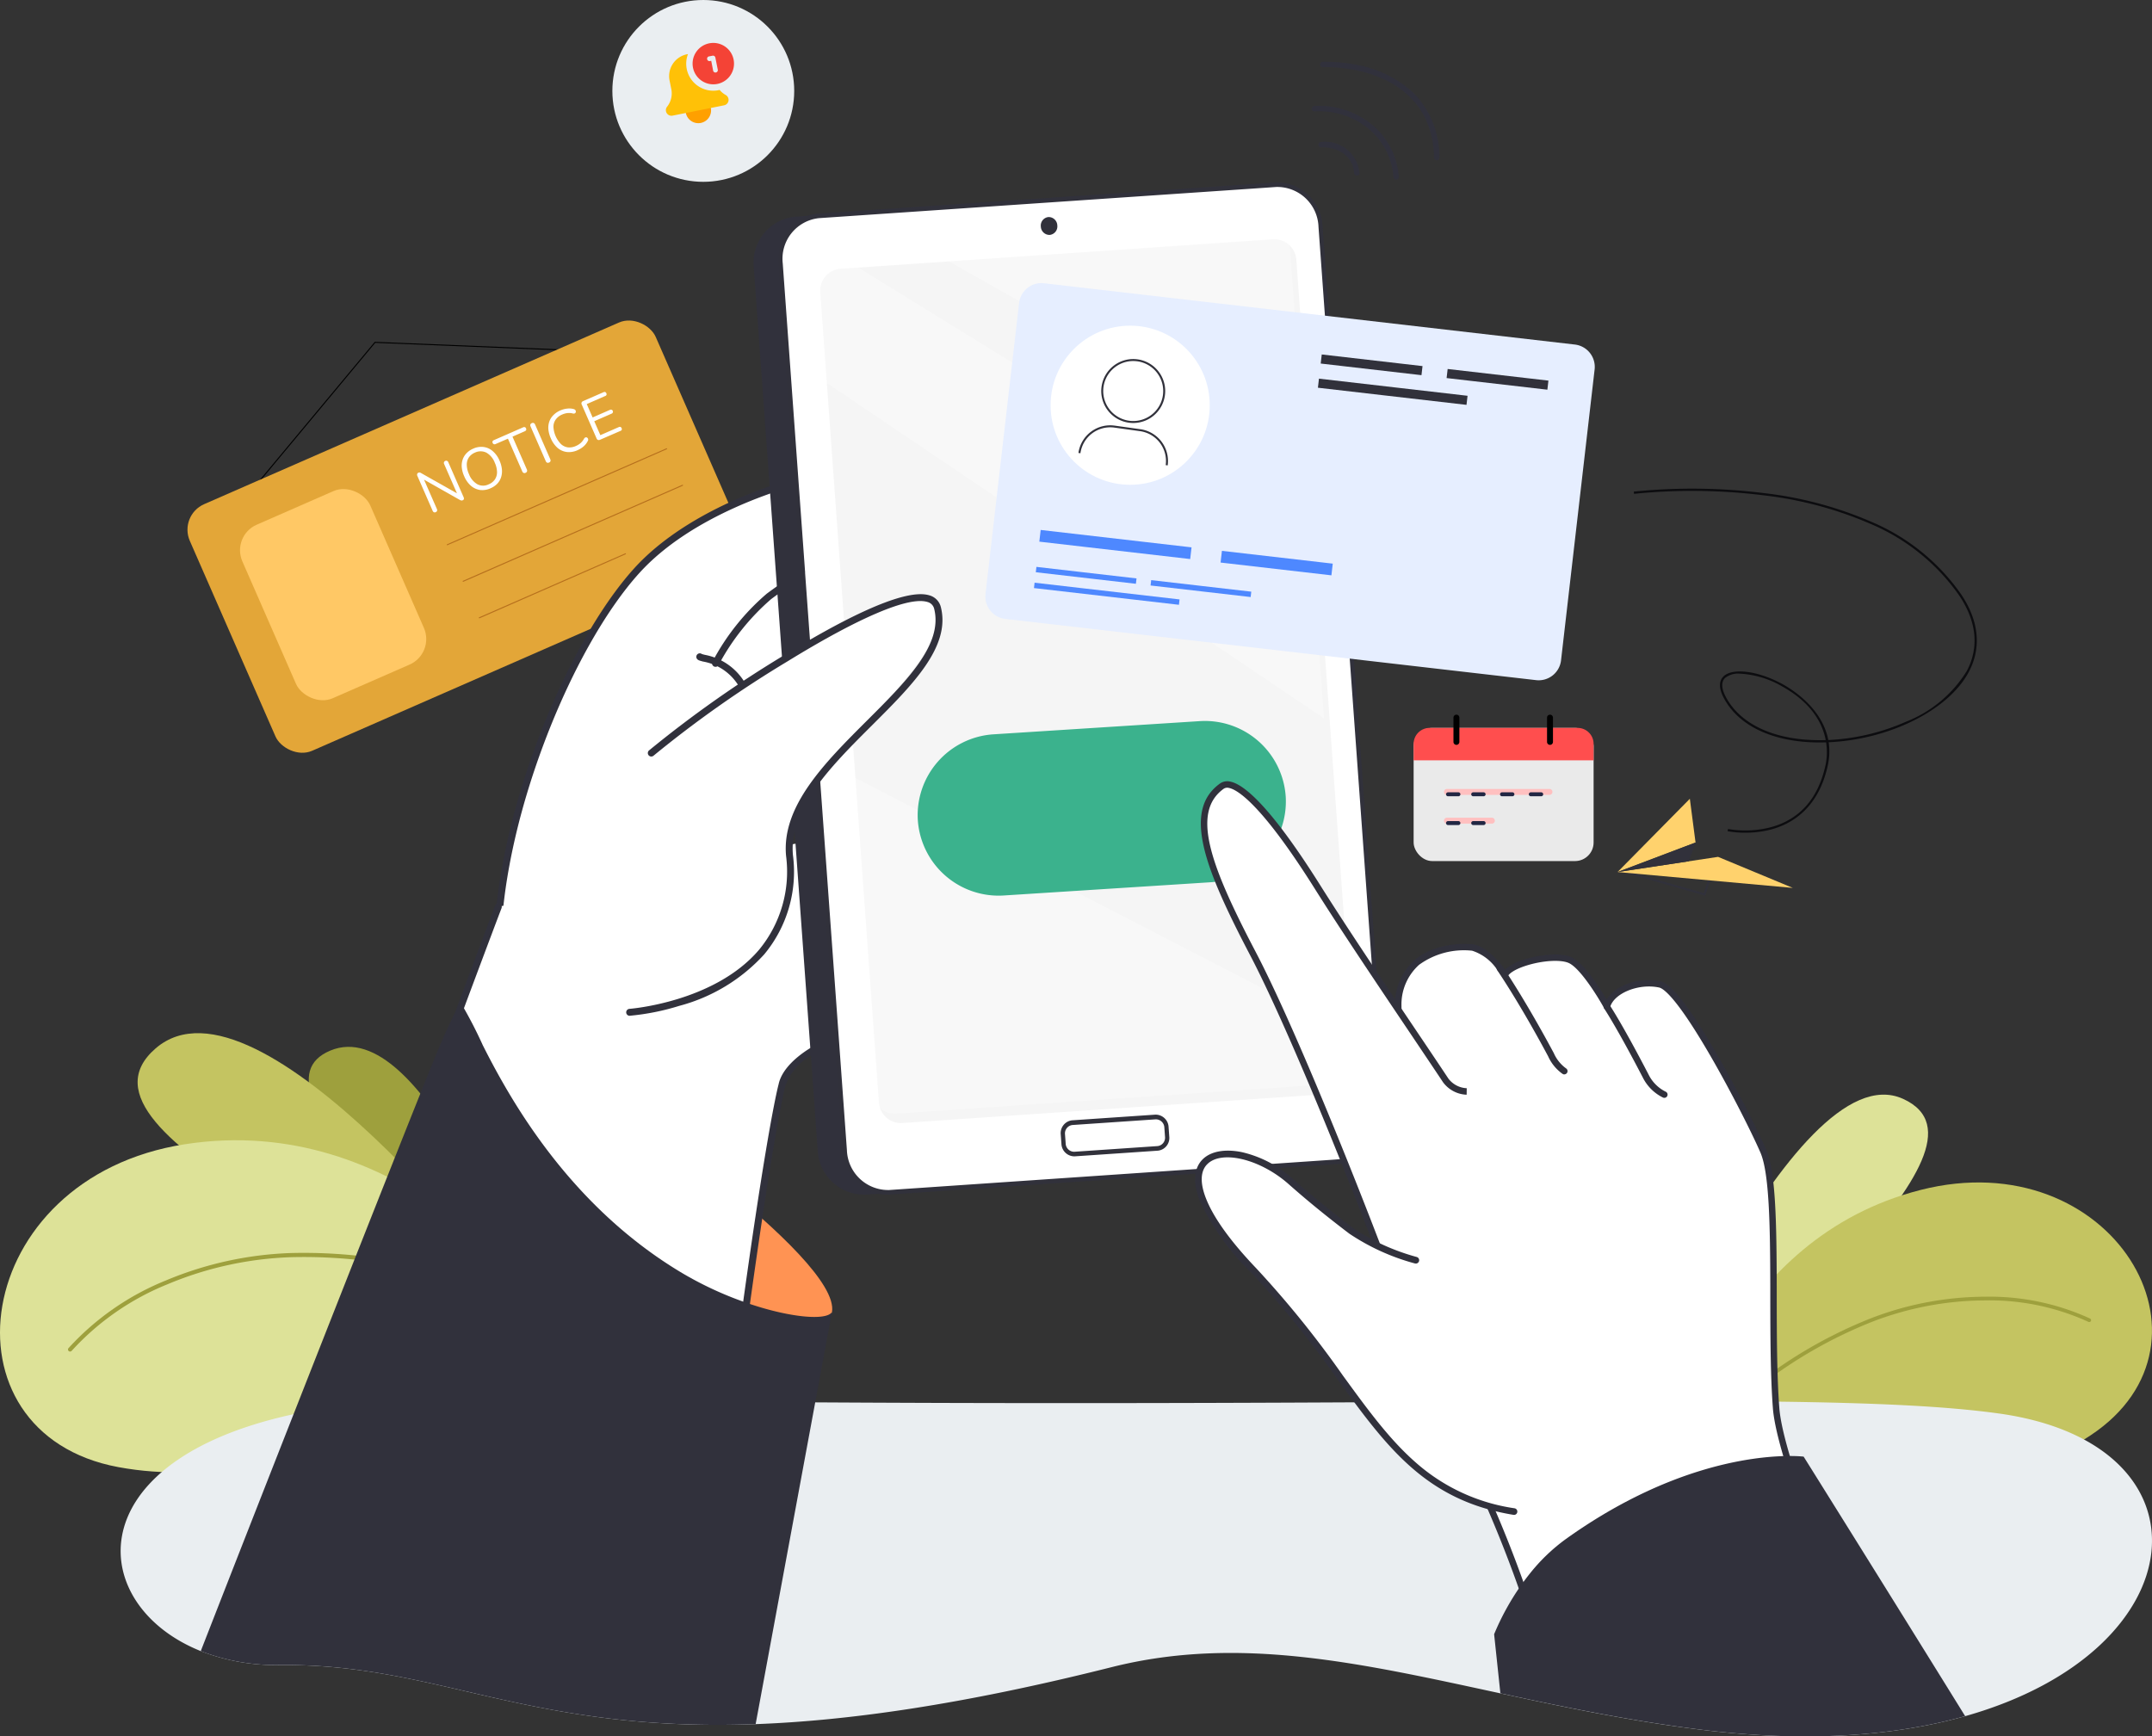 <svg xmlns="http://www.w3.org/2000/svg" width="231.727" height="187.003" viewBox="0 0 231.727 187.003">
  <rect x="0" y="0" width="231.727" height="187.003" fill="#333333" stroke="none"/>
  <g id="login-02" transform="translate(-249.29 -67.714)">
    <path id="Path_3007" data-name="Path 3007" d="M490.856,374.335a.054.054,0,0,1-.041-.088l14.6-17.528a.057.057,0,0,1,.044-.019l23.273.947a.053.053,0,0,1,.051.055.055.055,0,0,1-.055.051l-23.248-.946L490.9,374.316A.056.056,0,0,1,490.856,374.335Z" transform="translate(-215.785 -252.171)"/>
    <rect id="Rectangle_1874" data-name="Rectangle 1874" width="54.765" height="28.993" rx="3" transform="translate(268.526 123.213) rotate(-23.65)" fill="#e3a638"/>
    <path id="Path_3008" data-name="Path 3008" d="M672.913,420.313a.254.254,0,0,1-.2.015.285.285,0,0,1-.14-.157l-1.643-3.754a.284.284,0,0,1-.021-.213.213.213,0,0,1,.125-.132.231.231,0,0,1,.151-.023.443.443,0,0,1,.156.066l4.075,2.3-.142.062-1.463-3.341a.252.252,0,0,1-.016-.2.243.243,0,0,1,.143-.14.213.213,0,0,1,.188,0,.251.251,0,0,1,.134.145l1.651,3.771a.3.3,0,0,1,.024.2.186.186,0,0,1-.116.121.28.28,0,0,1-.157.027A.587.587,0,0,1,675.5,419l-4.069-2.305.135-.06,1.461,3.334a.288.288,0,0,1,.021.213A.251.251,0,0,1,672.913,420.313Zm5.891-2.565a2.105,2.105,0,0,1-1.124.182,1.954,1.954,0,0,1-.987-.455,2.818,2.818,0,0,1-.725-1.032,3.031,3.031,0,0,1-.258-.942,2.036,2.036,0,0,1,.092-.835,1.805,1.805,0,0,1,.41-.686,2.15,2.15,0,0,1,.723-.5,2.08,2.08,0,0,1,1.128-.18,1.851,1.851,0,0,1,.984.448,2.712,2.712,0,0,1,.73,1.024,2.965,2.965,0,0,1,.255.95,2.131,2.131,0,0,1-.09.841,1.85,1.85,0,0,1-.413.695A2.193,2.193,0,0,1,678.8,417.747Zm-.19-.431a1.473,1.473,0,0,0,.668-.533,1.385,1.385,0,0,0,.223-.794,2.526,2.526,0,0,0-.239-.993,2.081,2.081,0,0,0-.913-1.091,1.407,1.407,0,0,0-1.229,0,1.482,1.482,0,0,0-.662.533,1.4,1.4,0,0,0-.213.792,2.469,2.469,0,0,0,.235.986,2.119,2.119,0,0,0,.916,1.1A1.333,1.333,0,0,0,678.615,417.316Zm3.965-1.236a.263.263,0,0,1-.206.012.287.287,0,0,1-.147-.16l-1.546-3.529-1.328.577a.242.242,0,0,1-.191.013.228.228,0,0,1-.126-.128.213.213,0,0,1-.009-.179.261.261,0,0,1,.142-.126l3.146-1.378a.262.262,0,0,1,.189-.019.213.213,0,0,1,.127.128.242.242,0,0,1,.011.185.264.264,0,0,1-.143.126l-1.327.582,1.545,3.529a.291.291,0,0,1,.018.213A.258.258,0,0,1,682.58,416.08Zm2.529-1.108a.269.269,0,0,1-.213.015.31.31,0,0,1-.142-.163l-1.634-3.736a.3.3,0,0,1-.023-.213.266.266,0,0,1,.154-.145.244.244,0,0,1,.206-.013.278.278,0,0,1,.148.161l1.635,3.735a.306.306,0,0,1,.023.213A.255.255,0,0,1,685.109,414.972Zm3.08-1.334a2.206,2.206,0,0,1-1.164.2,1.887,1.887,0,0,1-1-.443,2.838,2.838,0,0,1-.729-1.039,3.03,3.03,0,0,1-.258-.942,2.037,2.037,0,0,1,.092-.835,1.82,1.82,0,0,1,.434-.7,2.3,2.3,0,0,1,.753-.514,2.47,2.47,0,0,1,.746-.2,1.772,1.772,0,0,1,.7.05.3.3,0,0,1,.16.092.213.213,0,0,1,.068.139.25.25,0,0,1-.021.143.187.187,0,0,1-.1.093.32.32,0,0,1-.185.012,1.584,1.584,0,0,0-.577-.05,1.931,1.931,0,0,0-.585.158,1.615,1.615,0,0,0-.7.547,1.322,1.322,0,0,0-.24.787,2.868,2.868,0,0,0,.8,1.838,1.364,1.364,0,0,0,.746.364,1.649,1.649,0,0,0,.877-.152,1.953,1.953,0,0,0,.512-.32,1.762,1.762,0,0,0,.364-.469.275.275,0,0,1,.136-.123.185.185,0,0,1,.136-.011.229.229,0,0,1,.107.078.22.22,0,0,1,.06.135.243.243,0,0,1-.034.163,1.879,1.879,0,0,1-.442.581A2.539,2.539,0,0,1,688.189,413.638Zm2.413-1.12a.32.32,0,0,1-.229.022.306.306,0,0,1-.152-.173l-1.59-3.63a.285.285,0,0,1-.02-.223.294.294,0,0,1,.169-.159l2.2-.959a.232.232,0,0,1,.177-.014.218.218,0,0,1,.117.125.2.2,0,0,1-.116.3l-1.989.87.631,1.44,1.865-.817a.232.232,0,0,1,.177-.014.224.224,0,0,1,0,.422l-1.864.816.656,1.5,1.989-.87a.223.223,0,0,1,.177-.014.213.213,0,0,1,.117.124.2.2,0,0,1-.116.3Z" transform="translate(-376.696 -297.447)" fill="#fff"/>
    <rect id="Rectangle_1875" data-name="Rectangle 1875" width="15.034" height="20.403" rx="3" transform="translate(274.184 125.425) rotate(-23.65)" fill="#ffc865"/>
    <path id="Path_3009" data-name="Path 3009" d="M700.96,474.706a.052.052,0,0,1-.049-.032.053.053,0,0,1,.027-.07l23.609-10.334a.053.053,0,1,1,.043.1L700.981,474.7a.054.054,0,0,1-.021.005Z" transform="translate(-403.504 -348.275)" fill="#b66f1c"/>
    <path id="Path_3010" data-name="Path 3010" d="M717.035,511.623a.054.054,0,0,1-.021-.107l23.608-10.334a.053.053,0,1,1,.043.1l-23.608,10.334a.054.054,0,0,1-.021.009Z" transform="translate(-417.857 -381.257)" fill="#b66f1c"/>
    <path id="Path_3011" data-name="Path 3011" d="M733.3,577.472a.052.052,0,0,1-.049-.032.053.053,0,0,1,.028-.07l15.738-6.891a.052.052,0,0,1,.07.028.053.053,0,0,1,0,.041.052.052,0,0,1-.028.029l-15.733,6.892a.054.054,0,0,1-.027,0Z" transform="translate(-432.401 -443.172)" fill="#b66f1c"/>
    <path id="Path_3012" data-name="Path 3012" d="M584.143,1094.738s-10.627-29.093-20.5-24.952,14.779,22.683,18.478,33.558Z" transform="translate(-278.789 -888.929)" fill="#9ea03d"/>
    <path id="Path_3013" data-name="Path 3013" d="M428.908,1083.506s-27.449-35.947-38.579-26.3,29.051,23.3,38.552,35.928Z" transform="translate(-124.288 -876.581)" fill="#c4c461"/>
    <path id="Path_3014" data-name="Path 3014" d="M306.928,1180.8s-14.515-20.2-37.719-16.607-26.847,31.131-7.166,34.775,37.637-11.807,44.815-6.98S306.928,1180.8,306.928,1180.8Z" transform="translate(0 -973.253)" fill="#dde298"/>
    <path id="Path_3015" data-name="Path 3015" d="M318.224,1288.129a.213.213,0,0,1-.107-.046.221.221,0,0,1-.035-.311,28.723,28.723,0,0,1,10.483-7.294A38.065,38.065,0,0,1,342,1277.523a54.739,54.739,0,0,1,19.2,2.948.224.224,0,0,1-.137.426,54.206,54.206,0,0,0-19.023-2.927,37.564,37.564,0,0,0-13.274,2.908,28.271,28.271,0,0,0-10.334,7.173A.222.222,0,0,1,318.224,1288.129Z" transform="translate(-61.421 -1074.863)" fill="#9ea03d"/>
    <path id="Path_3016" data-name="Path 3016" d="M1892.32,1157.077s18.042-44.272,29.871-38.925-18.663,26.988-23.505,40.042Z" transform="translate(-1467.993 -932.103)" fill="#dde298"/>
    <path id="Path_3017" data-name="Path 3017" d="M1950.979,1234.49s4.922-21.98,25.526-27.22,33.414,16.406,18.31,26.42-35.543,3.523-39.809,10.092S1950.979,1234.49,1950.979,1234.49Z" transform="translate(-1520.401 -1011.407)" fill="#c4c461"/>
    <path id="Path_3018" data-name="Path 3018" d="M2038.459,1324.633a.2.2,0,0,1-.2.006,25.619,25.619,0,0,0-11.155-2.307,34.147,34.147,0,0,0-12.091,2.288,49.135,49.135,0,0,0-14.808,9.19.2.2,0,0,1-.264-.3,49.4,49.4,0,0,1,14.946-9.268,34.444,34.444,0,0,1,12.24-2.309,26.015,26.015,0,0,1,11.322,2.355.2.2,0,0,1,.081.273A.2.2,0,0,1,2038.459,1324.633Z" transform="translate(-1564.096 -1114.572)" fill="#9ea03d"/>
    <path id="Path_3019" data-name="Path 3019" d="M569.856,1461.082c-7.484,2.111-17.024,2.889-28.569,1.443-7.681-.959-14.766-2.45-21.477-3.9-15-3.237-28.135-6.277-41.868-2.82-16.158,4.068-28.444,5.771-38.319,6.135-24.645.909-34.208-6.531-51.22-6.364a22.344,22.344,0,0,1-8.53-1.5c-12.038-4.814-13.493-19.849,8.7-25.219.426-.107.852-.2,1.289-.291,8.136-1.7,18.776-1.533,47.341-1.335q4.155.029,8.833.057c7.289.042,15.575.076,25.035.08,12.4.006,23.509-.036,33.457-.086l6.974-.037,5.16-.028c13.154-.071,23.941-.118,32.782-.01,10.547.13,18.324.482,24.038,1.279C596.943,1431.752,595.057,1453.97,569.856,1461.082Z" transform="translate(-108.959 -1208.547)" fill="#eaeef1"/>
    <path id="Path_3020" data-name="Path 3020" d="M1886.42,884.2l7.373-.922,2.383,1.85-.541,1.7Zm7.306-.681-6.157.769,7.916,2.262.426-1.337Z" transform="translate(-1462.722 -722.653)" fill="#31313b"/>
    <path id="Path_3021" data-name="Path 3021" d="M1884.29,878.963l10.82-1.633,8.05,3.344Z" transform="translate(-1460.819 -717.337)" fill="#ffd26d"/>
    <path id="Path_3022" data-name="Path 3022" d="M1892.685,823.32l-8.395,3.179,7.781-7.889Z" transform="translate(-1460.819 -664.873)" fill="#ffd26d"/>
    <path id="Path_3023" data-name="Path 3023" d="M1892.685,862.82l-.728,2.022L1884.29,866Z" transform="translate(-1460.819 -704.373)" fill="#31313b"/>
    <path id="Path_3024" data-name="Path 3024" d="M1912.669,542.176a10.267,10.267,0,0,1-1.918-.163l.05-.234a10.994,10.994,0,0,0,4.56-.179c3.163-.843,5.163-3.108,5.944-6.732a6.745,6.745,0,0,0,.053-2.423c-.262.009-.523.012-.786.012-4.907-.017-8.638-1.768-10.233-4.8-.671-1.278-.386-1.961-.029-2.312.978-.959,3.773-.592,6.363.835,1.137.626,4.286,2.644,4.92,6.018a23.4,23.4,0,0,0,8.416-1.992,13.45,13.45,0,0,0,6.491-5.426c1.354-2.533,1.079-5.347-.8-8.138a22.159,22.159,0,0,0-9.481-7.692,40.554,40.554,0,0,0-11.592-3.108,62.041,62.041,0,0,0-13.948-.159l-.03-.238a62.266,62.266,0,0,1,14,.158,40.768,40.768,0,0,1,11.664,3.126,22.439,22.439,0,0,1,9.588,7.777c1.929,2.869,2.209,5.769.81,8.385-2.2,4.114-8.554,7.253-15.073,7.545a6.863,6.863,0,0,1-.094,2.483c-1,4.637-3.882,6.321-6.125,6.916A10.791,10.791,0,0,1,1912.669,542.176Zm-.608-17.128a2.259,2.259,0,0,0-1.582.466c-.426.426-.4,1.122.072,2.024,1.554,2.954,5.207,4.658,10.023,4.675.246,0,.494,0,.746-.011-.342-1.775-1.491-4.02-4.76-5.819A10.09,10.09,0,0,0,1912.061,525.048Z" transform="translate(-1475.436 -384.786)" fill="#0c0c0f"/>
    <path id="Path_3025" data-name="Path 3025" d="M771.813,525.348c5.079-6.94,8.949-12.842,8.949-12.842l2.606-27.767s-13.94,4.059-20.218,11.046c-1.271,1.415-19.307,25.842-14.672,51.533Z" transform="translate(-445.329 -366.571)" fill="#fff"/>
    <path id="Path_3026" data-name="Path 3026" d="M748.882,542.754h0a.374.374,0,0,1-.372-.376c.038-6.579,1.731-14.617,4.767-22.634,2.869-7.573,6.624-14.257,10.3-18.339,3.456-3.835,8.355-6.373,11.857-7.827a46.375,46.375,0,0,1,6.835-2.261.375.375,0,0,1,.455.377l-.884,26.693a.375.375,0,0,1-.061.193c-.038.06-3.933,5.989-8.96,12.857a.374.374,0,0,1-.6-.441c4.687-6.4,8.38-11.98,8.881-12.739l.864-26.094c-2.263.583-12.122,3.409-17.828,9.742-3.622,4.015-7.322,10.613-10.159,18.1-3.006,7.936-4.687,15.882-4.719,22.372a.374.374,0,0,1-.376.374Z" transform="translate(-446.037 -372.44)" fill="#31313c"/>
    <path id="Path_3027" data-name="Path 3027" d="M850.72,1113.18s26.5,17.951,25.517,23.9c-.281,1.693-9.055.065-9.055.065Z" transform="translate(-537.358 -928.061)" fill="#ff9353"/>
    <path id="Path_3028" data-name="Path 3028" d="M969.377,578a.374.374,0,0,1-.332-.542,24.933,24.933,0,0,1,5.847-7.332,47.647,47.647,0,0,1,8.148-4.876.373.373,0,0,1,.313.678,46.792,46.792,0,0,0-7.99,4.783,24.741,24.741,0,0,0-5.646,7.083A.376.376,0,0,1,969.377,578Z" transform="translate(-643.041 -438.473)" fill="#31313c"/>
    <path id="Path_3029" data-name="Path 3029" d="M674.9,823.19s.252,20.313-16.03,25.438c-2.167.682-5.433,2.693-5.873,4.922,0,0-1.334-.67-7.055,47.262H610.231c1.778-5.5-4.83-20.068-3.02-25.355,9.325-27.207,15.244-41.122,15.244-41.122Z" transform="translate(-319.507 -668.965)" fill="#fff"/>
    <path id="Path_3030" data-name="Path 3030" d="M970.718,898.937a.337.337,0,0,1-.046,0,.374.374,0,0,1-.326-.417c1.113-9.08,2.131-16.914,3.1-23.953l.045-.32c.018-.128.036-.256.053-.381.468-3.371.922-6.52,1.351-9.361V864.5c1.659-10.98,2.4-13.859,2.467-14.1.354-1.752,2.183-3.145,3.244-3.819a13.088,13.088,0,0,1,1.312-.736c.122-.061.252-.122.408-.192l.245-.107.03-.012c.232-.1.461-.185.682-.259.054-.02.115-.039.175-.058h.007l.031-.01.02-.007c.064-.019.128-.041.191-.061l.027-.011a20.681,20.681,0,0,0,3.078-1.285c.479-.248.959-.521,1.417-.812a19.386,19.386,0,0,0,3.153-2.466l.025-.026a24.867,24.867,0,0,0,6.371-11.013l.005-.018a36.116,36.116,0,0,0,1.124-5.114,30.845,30.845,0,0,0,.351-4.261.374.374,0,0,1,.369-.378h0a.373.373,0,0,1,.373.37,30.935,30.935,0,0,1-.358,4.374,36.923,36.923,0,0,1-1.152,5.241.132.132,0,0,1,0,.017,25.6,25.6,0,0,1-6.54,11.3.258.258,0,0,1-.023.026,20.093,20.093,0,0,1-3.3,2.585c-.478.3-.973.585-1.47.843a21.6,21.6,0,0,1-3.162,1.323l-.027.01c-.072.025-.145.048-.219.07l-.02.007-.021.008-.024.007c-.05.016-.107.032-.155.051q-.32.106-.649.247l-.028.011-.222.095c-.143.065-.265.123-.381.18a12.511,12.511,0,0,0-1.238.695,6.037,6.037,0,0,0-2.916,3.347l-.006.028c-.007.027-.762,2.833-2.45,14.019v.011c-.426,2.84-.883,5.989-1.351,9.36-.017.127-.035.255-.053.385l-.045.32c-.972,7.031-1.986,14.867-3.1,23.943A.375.375,0,0,1,970.718,898.937Zm12.111-52.7h0ZM983.483,845.2Zm0,0Zm14.655-15.581Z" transform="translate(-644.238 -665.891)" fill="#31313c"/>
    <path id="Path_3031" data-name="Path 3031" d="M617.787,967.791a.38.38,0,0,1-.122-.02.374.374,0,0,1-.23-.476c2.045-5.9,3.442-10.859,4.675-15.234,1.2-4.255,2.329-8.273,3.835-12.358.578-1.571,1.123-3.045,1.628-4.405,1.3-3.5,2.557-6.851,3.729-9.957v-.008c.132-.352.2-.533.2-.533a.374.374,0,0,1,.7.266s-.068.178-.2.52l-.013.033c-1.172,3.1-2.426,6.445-3.729,9.94-.5,1.36-1.048,2.833-1.627,4.4-1.492,4.055-2.62,8.06-3.814,12.3-1.235,4.388-2.636,9.363-4.687,15.28A.374.374,0,0,1,617.787,967.791Z" transform="translate(-328.906 -759.55)" fill="#31313c"/>
    <path id="Path_3032" data-name="Path 3032" d="M510.98,1058.394h0c-.255-.089-.513-.181-.771-.279h0a37.774,37.774,0,0,1-6.353-3.042c-11.843-7.138-18.165-18.244-21.275-24.42a47.488,47.488,0,0,0-2.27-4.4c-.2-.236-1.031,1.385-2.333,4.4-1.2,2.77-8.508,21.247-15.775,39.737-3.589,9.132-7.168,18.267-9.993,25.51a22.358,22.358,0,0,0,8.53,1.5c17.012-.167,26.575,7.273,51.22,6.364l6.416-34.653,1.789-9.667h0l.006-.032v-.021C519.6,1060.319,515.693,1060.025,510.98,1058.394Z" transform="translate(-181.303 -850.372)" fill="#31313c"/>
    <path id="Path_3033" data-name="Path 3033" d="M957.948,675.262a.372.372,0,0,1-.33-.2,5.616,5.616,0,0,0-3.818-2.582c-.369-.1-.522-.137-.633-.272a.374.374,0,0,1,.509-.54c.057.021.193.058.32.089a6.38,6.38,0,0,1,4.287,2.953.373.373,0,0,1-.153.505A.363.363,0,0,1,957.948,675.262ZM953.742,671.733Z" transform="translate(-628.813 -533.522)" fill="#31313c"/>
    <path id="Path_3034" data-name="Path 3034" d="M1023.1,307.661l48.624-3.312a4.969,4.969,0,0,0,4.385-5.5l-6.872-94.959a5.025,5.025,0,0,0-5.135-4.854l-48.625,3.313a4.968,4.968,0,0,0-4.384,5.5l6.875,94.959A5.016,5.016,0,0,0,1023.1,307.661Z" transform="translate(-680.633 -111.292)" fill="#31313c"/>
    <path id="Path_3035" data-name="Path 3035" d="M1049.764,306.265l49.265-3.357a4.635,4.635,0,0,0,4.089-5.132l-6.916-95.491a4.686,4.686,0,0,0-4.794-4.527l-49.266,3.357a4.635,4.635,0,0,0-4.089,5.132l6.914,95.49A4.7,4.7,0,0,0,1049.764,306.265Z" transform="translate(-704.722 -110.154)" fill="#fff"/>
    <path id="Path_3036" data-name="Path 3036" d="M1039.347,243.533l-.129,1.358v.138l.015.206.045-.026h.007c.055-.034.107-.066.167-.1Zm62.208,52.15-.229-3.16h0l-.3-4.165-.05-.691-.286-3.928h0l-.959-13.183-.293-4.048-.846-11.687-3.956-54.625a4.928,4.928,0,0,0-5.035-4.76l-49.261,3.354a4.332,4.332,0,0,0-1.172.247h0a5.024,5.024,0,0,0-3.12,5.148l1.668,23.156h0l.027.375h0l.721,9.951.3,4.162v.014l.256,3.521h0l.066.91v.017l.618,8.523.373,5.156h0l2.017,27.83h0l.039.549.821,11.329a5.073,5.073,0,0,0,3.835,4.675h0a4.277,4.277,0,0,0,1.194.085l47.468-3.234,1.8-.121A4.876,4.876,0,0,0,1101.555,295.683Zm-5.873,5.007h0l-.863.059-46.861,3.2a4.445,4.445,0,0,1-4.543-4.293l-.817-11.292-.05-.7h0l-2.045-28.231h0l-.333-4.605-.7-9.708h0l-.12-1.585v-.016l-.437-6.017V237.4l-.712-9.816h0l-.029-.41h0l-1.667-23.021a4.4,4.4,0,0,1,3.88-4.867l47.727-3.252h0l1.542-.107a4.446,4.446,0,0,1,4.542,4.293l3.947,54.593.813,11.225h0l.3,4.174.947,13.067.263,3.643h0l.106,1.426.287,3.949.246,3.409a4.4,4.4,0,0,1-3.878,4.869Zm-56.335-57.157-.129,1.358v.138l.015.206.045-.026h.007c.055-.034.107-.066.167-.1Zm0,0-.129,1.358v.138l.015.206h0a.5.5,0,0,0,.045-.027h.007c.055-.034.107-.066.167-.1Z" transform="translate(-702.93 -108.077)" fill="#31313b"/>
    <path id="Path_3037" data-name="Path 3037" d="M1078.381,258.7l6.306,87.087a2.383,2.383,0,0,0,2.437,2.3l46.745-3.185a2.358,2.358,0,0,0,2.082-2.611l-6.306-87.085a2.383,2.383,0,0,0-2.436-2.3l-46.742,3.185A2.359,2.359,0,0,0,1078.381,258.7Z" transform="translate(-740.759 -159.425)" fill="#f5f5f5"/>
    <path id="Path_3038" data-name="Path 3038" d="M1303.1,231.416a.934.934,0,0,0-.959-.9.921.921,0,0,0-.815,1.024.933.933,0,0,0,.959.9A.922.922,0,0,0,1303.1,231.416Z" transform="translate(-939.959 -139.427)" fill="#31313b"/>
    <path id="Path_3039" data-name="Path 3039" d="M1324.856,1144.322l8.96-.611a1.149,1.149,0,0,0,1.011-1.268l-.072-1a1.16,1.16,0,0,0-1.184-1.119l-8.959.61a1.148,1.148,0,0,0-1.01,1.268l.071,1A1.161,1.161,0,0,0,1324.856,1144.322Z" transform="translate(-959.859 -952.316)" fill="#fff"/>
    <path id="Path_3040" data-name="Path 3040" d="M1333.119,1140.286l-.072-1a1.4,1.4,0,0,0-1.43-1.352l-8.961.61a1.388,1.388,0,0,0-1.221,1.534l.072.994a1.4,1.4,0,0,0,1.43,1.352l8.959-.61A1.379,1.379,0,0,0,1333.119,1140.286Zm-11.154.758-.072-.994a.908.908,0,0,1,.8-1l8.961-.61a.918.918,0,0,1,.936.886l.072.994a.907.907,0,0,1-.8,1l-8.96.61a.912.912,0,0,1-.936-.882Z" transform="translate(-957.923 -950.179)" fill="#31313b"/>
    <g id="Group_1481" data-name="Group 1481" transform="translate(349.799 92.466)" opacity="0.3">
      <path id="Path_3041" data-name="Path 3041" d="M1192.75,245.935l40.067,22.631-1.649-22.782a2.383,2.383,0,0,0-2.436-2.3Z" transform="translate(-1192.75 -243.475)" fill="#fff"/>
    </g>
    <g id="Group_1482" data-name="Group 1482" transform="translate(340.786 151.175)" opacity="0.3">
      <path id="Path_3042" data-name="Path 3042" d="M1108.14,794.56l2.475,34.181a2.383,2.383,0,0,0,2.437,2.3l46.744-3.185a2.36,2.36,0,0,0,2.082-2.611l-.219-3.032Z" transform="translate(-1108.14 -794.56)" fill="#fff"/>
    </g>
    <g id="Group_1483" data-name="Group 1483" transform="translate(336.948 95.582)" opacity="0.3">
      <path id="Path_3043" data-name="Path 3043" d="M1072.121,275.413l.746,10.263,54.16,36.541-1.339-18.423L1075.34,272.72l-1.142.078A2.359,2.359,0,0,0,1072.121,275.413Z" transform="translate(-1072.114 -272.72)" fill="#fff"/>
    </g>
    <path id="Path_3044" data-name="Path 3044" d="M788.939,660.014s-10.44,6.506-11.158,2.15c-2.45-14.958,7.734-24.389,14.037-30.628,4.083-4.046,28.322-20.608,30.291-15.038,1.194,3.382-5.312,9.674-10.322,15.4-3.244,3.707-5.567,7.438-5.753,9.113-.4,3.487.241,7.377-1.059,9.72C800.056,659.592,788.939,660.014,788.939,660.014Z" transform="translate(-471.856 -483.279)" fill="#fff"/>
    <path id="Path_3045" data-name="Path 3045" d="M882.607,657.22a.374.374,0,0,1-.026-.746c.091-.006,9.162-.711,13.968-6.363a13.21,13.21,0,0,0,2.908-10.133c-.485-5.369,4.209-10.054,8.749-14.584,4.19-4.18,8.147-8.128,7.208-11.972a1,1,0,0,0-.746-.771c-2.012-.608-7.351,1.661-15.042,6.392A121.245,121.245,0,0,0,885.2,629.2a.374.374,0,0,1-.506-.551,123.534,123.534,0,0,1,14.53-10.246c5.57-3.425,12.806-7.326,15.651-6.467a1.746,1.746,0,0,1,1.26,1.309c1.039,4.252-3.063,8.345-7.405,12.677-4.418,4.408-8.986,8.967-8.532,13.988A13.916,13.916,0,0,1,897.11,650.6a18.89,18.89,0,0,1-9.152,5.55,25.752,25.752,0,0,1-5.327,1.065Z" transform="translate(-565.525 -480.111)" fill="#31313c"/>
    <path id="Path_3046" data-name="Path 3046" d="M1304.562,340.076l-57.157-6.594a2.424,2.424,0,0,1-2.131-2.686l3.615-31.331a2.424,2.424,0,0,1,2.686-2.131l57.157,6.6a2.423,2.423,0,0,1,2.131,2.685l-3.616,31.331A2.424,2.424,0,0,1,1304.562,340.076Z" transform="translate(-889.865 -199.115)" fill="#e6eeff"/>
    <rect id="Rectangle_1876" data-name="Rectangle 1876" width="10.923" height="0.984" transform="translate(391.616 105.888) rotate(6.58)" fill="#31313b"/>
    <rect id="Rectangle_1877" data-name="Rectangle 1877" width="16.106" height="0.984" transform="translate(391.316 108.492) rotate(6.58)" fill="#31313b"/>
    <rect id="Rectangle_1878" data-name="Rectangle 1878" width="10.923" height="0.984" transform="translate(405.173 107.452) rotate(6.58)" fill="#31313b"/>
    <rect id="Rectangle_1879" data-name="Rectangle 1879" width="10.85" height="0.582" transform="translate(360.891 128.763) rotate(6.58)" fill="#4e88ff"/>
    <rect id="Rectangle_1880" data-name="Rectangle 1880" width="15.714" height="0.582" transform="translate(360.694 130.468) rotate(6.58)" fill="#4e88ff"/>
    <rect id="Rectangle_1881" data-name="Rectangle 1881" width="10.85" height="0.582" transform="translate(373.249 130.19) rotate(6.58)" fill="#4e88ff"/>
    <rect id="Rectangle_1882" data-name="Rectangle 1882" width="16.353" height="1.268" transform="translate(361.35 124.787) rotate(6.58)" fill="#4e88ff"/>
    <rect id="Rectangle_1883" data-name="Rectangle 1883" width="12.013" height="1.268" transform="translate(380.867 127.038) rotate(6.58)" fill="#4e88ff"/>
    <path id="Path_3047" data-name="Path 3047" d="M1208.355,757.3l-22.258,1.424a8.722,8.722,0,0,1-9.235-8.122h0a8.723,8.723,0,0,1,8.123-9.234l22.258-1.424a8.722,8.722,0,0,1,9.234,8.123h0A8.723,8.723,0,0,1,1208.355,757.3Z" transform="translate(-828.741 -594.57)" fill="#3bb28d"/>
    <path id="Path_3048" data-name="Path 3048" d="M1678.007,1044.742a135.492,135.492,0,0,0-5.635-15.673c-.043-.092-.083-.182-.125-.272-3.622-7.851-6.433-8.378-7.964-13.21a31.88,31.88,0,0,1-.746-5.474c-.187-2.323-.346-5.153-.482-8.193-.088-1.984-.165-4.056-.233-6.133-.295-8.984-.417-18.063-.443-20.494-.006-.41-.009-.631-.009-.631.391-6.124,6.36-6.2,7.99-6.04,1.1.107,2.311,1.413,2.983,2.249a.046.046,0,0,1,.007.011c.32.4.515.688.515.688.639-1.317,5.487-2.4,7.113-1.545s3.872,4.962,3.872,4.962c.466-1.7,3.262-2.914,5.7-2.388s9.407,13.956,11.148,17.969c1.012,2.33,1.079,8.231,1.093,14.545.011,4.555-.008,9.325.283,13.125.179,2.366,1.426,6.485,3.172,11.281h0C1711.192,1043.112,1678.95,1047.849,1678.007,1044.742Z" transform="translate(-1262.541 -798.871)" fill="#fff"/>
    <path id="Path_3049" data-name="Path 3049" d="M1678.8,1043.112a12.174,12.174,0,0,1-2.45-.207c-.882-.189-1.379-.5-1.518-.959h0a133.607,133.607,0,0,0-5.619-15.632l-.124-.27a35.12,35.12,0,0,0-4.843-7.821,15.747,15.747,0,0,1-3.137-5.426,30.408,30.408,0,0,1-.757-5.55c-.172-2.131-.334-4.9-.482-8.2-.083-1.873-.162-3.942-.233-6.137-.309-9.393-.426-18.725-.444-20.5,0-.409-.009-.63-.009-.63v-.027a6.447,6.447,0,0,1,2.139-4.687c2.29-1.951,5.591-1.743,6.23-1.681,1.172.113,2.4,1.352,3.217,2.374a.3.3,0,0,1,.018.025c.093.115.174.22.244.313a5.433,5.433,0,0,1,1.977-1.039c1.751-.575,4.13-.839,5.288-.232,1.326.7,2.969,3.3,3.673,4.5.95-1.53,3.516-2.45,5.813-1.961,1.172.25,3.208,2.89,6.065,7.844,2.222,3.852,4.4,8.2,5.327,10.326,1.014,2.336,1.107,7.793,1.123,14.683v1.172c.007,4.163.014,8.468.279,11.932.161,2.115,1.22,5.874,3.148,11.176v.014a7.767,7.767,0,0,1-1.629,8.226c-3.373,3.875-9.774,5.995-13.29,6.914A42.63,42.63,0,0,1,1678.8,1043.112Zm-3.3-1.368c.014.048.13.3,1,.479,2.663.569,8.125-.2,12.145-1.249,3.439-.9,9.695-2.964,12.941-6.7a7.111,7.111,0,0,0,1.5-7.519v-.013c-1.952-5.368-3.027-9.195-3.2-11.373-.266-3.489-.274-7.808-.281-11.984v-1.172c-.015-6.574-.107-12.2-1.065-14.406-.93-2.142-3.164-6.565-5.294-10.256-3.747-6.5-5.17-7.417-5.608-7.51-2.2-.474-4.874.606-5.292,2.14a.348.348,0,0,1-.639.075c-.611-1.116-2.471-4.161-3.729-4.821-.843-.442-2.928-.32-4.746.277-1.186.39-1.755.83-1.891,1.111a.349.349,0,0,1-.6.042s-.19-.282-.493-.661h0l-.013-.017a5.139,5.139,0,0,0-2.737-2.113,8.225,8.225,0,0,0-5.71,1.518,5.744,5.744,0,0,0-1.9,4.185c0,.053,0,.265.009.616.02,1.775.134,11.1.443,20.487.072,2.2.15,4.261.233,6.129.147,3.3.309,6.053.48,8.181a31.02,31.02,0,0,0,.727,5.4,15.049,15.049,0,0,0,3.021,5.206,35.761,35.761,0,0,1,4.928,7.959l.124.271a134.111,134.111,0,0,1,5.653,15.719Zm-5.276-73.553.012.014V968.2Zm-.012-.018Z" transform="translate(-1259.69 -795.975)" fill="#31313c"/>
    <path id="Path_3050" data-name="Path 3050" d="M1769.39,998.58a.35.35,0,0,1-.189-.055,4.63,4.63,0,0,1-1.561-1.9l-.062-.115c-3.045-5.687-5.391-9.115-5.414-9.149a.349.349,0,0,1,.574-.4c.023.034,2.39,3.492,5.455,9.215l.063.117a4,4,0,0,0,1.323,1.642.35.35,0,0,1-.19.639Z" transform="translate(-1351.649 -815.157)" fill="#31313c"/>
    <path id="Path_3051" data-name="Path 3051" d="M1876.653,1035.627a.333.333,0,0,1-.131-.025,4.778,4.778,0,0,1-2.124-2.047c-2.837-5.479-4.213-7.535-4.227-7.555a.349.349,0,0,1,.578-.39c.055.083,1.408,2.1,4.269,7.625a4.046,4.046,0,0,0,1.767,1.722.348.348,0,0,1-.132.671Z" transform="translate(-1448.15 -849.682)" fill="#31313c"/>
    <path id="Path_3052" data-name="Path 3052" d="M1792.828,1483.073s-.159-.019-.46-.038-.779-.034-1.385-.026c-3.752.063-12.851,1.131-23.773,8.949a19.791,19.791,0,0,0-3.835,3.674c-.349.435-.678.875-.988,1.313a27.523,27.523,0,0,0-2.887,5.255l.674,6.364c6.712,1.448,13.8,2.935,21.477,3.9,11.545,1.447,21.085.669,28.569-1.443C1801.421,1496.808,1792.828,1483.073,1792.828,1483.073Z" transform="translate(-1349.323 -1258.489)" fill="#31313c"/>
    <path id="Path_3053" data-name="Path 3053" d="M1495.476,835.2a2.975,2.975,0,0,1-2.26-1.193c-3.271-4.924-9.848-14.535-13.806-20.829-5.369-8.54-8.905-11.865-10.3-10.858-3.761,2.711-1.624,8.559,3.32,17.983,5.327,10.149,15.393,36.179,16.819,40.887Z" transform="translate(-1088.158 -650.162)" fill="#fff"/>
    <path id="Path_3054" data-name="Path 3054" d="M1485.139,860.377c-1.415-4.669-11.393-30.527-16.795-40.826-2.861-5.456-4.343-8.922-4.955-11.593-.746-3.268-.195-5.44,1.741-6.835a1.369,1.369,0,0,1,1.1-.207c1.391.272,4.2,2.428,9.694,11.161,2.821,4.486,6.976,10.661,10.315,15.623,1.368,2.032,2.549,3.787,3.486,5.2a2.619,2.619,0,0,0,1.976,1.038l-.011.7a3.306,3.306,0,0,1-2.546-1.35c-.936-1.409-2.117-3.164-3.484-5.2-3.342-4.966-7.5-11.144-10.326-15.641-5.852-9.306-8.41-10.686-9.238-10.847a.7.7,0,0,0-.565.087c-1.679,1.21-2.146,3.153-1.468,6.114.6,2.609,2.061,6.026,4.893,11.425,5.418,10.328,15.426,36.264,16.844,40.947Z" transform="translate(-1084.472 -649.029)" fill="#31313c"/>
    <path id="Path_3055" data-name="Path 3055" d="M1484.068,1189.073a23.605,23.605,0,0,1-6.944-3.149c-2.983-2.266-5.026-4-6.522-5.327-6.448-5.7-16.481-3.516-3.981,9.588,11.911,12.485,14.222,23.7,28.018,25.957Z" transform="translate(-1082.316 -985.65)" fill="#fff"/>
    <path id="Path_3056" data-name="Path 3056" d="M1491.613,1213.543a.335.335,0,0,1-.059,0c-9.459-1.546-13.65-7.3-18.956-14.595a106.824,106.824,0,0,0-9.269-11.474,26.207,26.207,0,0,1-5.552-7.732c-.959-2.45-.39-3.769.26-4.445.88-.913,2.459-1.2,4.334-.8a12.312,12.312,0,0,1,5.433,2.876c1.262,1.116,3.31,2.876,6.5,5.307a23.39,23.39,0,0,0,6.818,3.09.36.36,0,1,1-.183.7,23.733,23.733,0,0,1-7.069-3.211c-3.211-2.44-5.272-4.217-6.543-5.342-3.055-2.7-7.244-3.71-8.776-2.114-.724.746-.761,2.024-.106,3.681.815,2.073,2.633,4.6,5.4,7.5a107.777,107.777,0,0,1,9.328,11.547c2.679,3.681,4.994,6.86,7.814,9.34a20.469,20.469,0,0,0,10.676,4.964.36.36,0,0,1-.058.715Z" transform="translate(-1079.287 -982.688)" fill="#31313c"/>
    <path id="Path_3057" data-name="Path 3057" d="M1582.148,155.219c1.76-.066,3.43.868,3.563,2.762.026.371.607.374.582,0a3.711,3.711,0,0,0-4.145-3.343C1581.775,154.653,1581.773,155.234,1582.148,155.219Z" transform="translate(-1190.614 -71.633)" fill="#31313c"/>
    <path id="Path_3058" data-name="Path 3058" d="M1575.428,118.8a8.374,8.374,0,0,1,6.029,2.035,7.442,7.442,0,0,1,2.485,5.035c.022.372.6.374.581,0a8.025,8.025,0,0,0-2.655-5.449,8.969,8.969,0,0,0-6.44-2.205c-.373.017-.375.6,0,.582Z" transform="translate(-1184.61 -39.088)" fill="#31313c"/>
    <path id="Path_3059" data-name="Path 3059" d="M1583.555,74.1c4.249-.063,9.068,1.428,11.074,5.5a10.013,10.013,0,0,1,.946,4.237.291.291,0,0,0,.582,0,9.841,9.841,0,0,0-2.7-6.869,11.973,11.973,0,0,0-6.04-3.08,17.43,17.43,0,0,0-3.857-.366A.291.291,0,0,0,1583.555,74.1Z" transform="translate(-1191.871 0.843)" fill="#31313c"/>
    <circle id="Ellipse_389" data-name="Ellipse 389" cx="8.568" cy="8.568" r="8.568" transform="translate(362.419 102.787)" fill="#fff"/>
    <path id="Path_3060" data-name="Path 3060" d="M1365.855,380.971a3.491,3.491,0,0,1-.482-.033,3.443,3.443,0,1,1,3.884-2.936h0A3.443,3.443,0,0,1,1365.855,380.971Zm-.01-6.673a3.23,3.23,0,1,0,3.2,3.675h0a3.233,3.233,0,0,0-2.754-3.645A3.182,3.182,0,0,0,1365.846,374.3Z" transform="translate(-994.531 -267.703)" fill="#31313b"/>
    <path id="Path_3061" data-name="Path 3061" d="M1348.95,445.407l-.213-.029a3.243,3.243,0,0,0-2.76-3.657l-2.77-.386a3.244,3.244,0,0,0-3.654,2.762l-.213-.03a3.456,3.456,0,0,1,3.895-2.944l2.77.386A3.457,3.457,0,0,1,1348.95,445.407Z" transform="translate(-973.924 -327.572)" fill="#31313b"/>
    <g id="Group_1485" data-name="Group 1485" transform="translate(315.229 67.714)">
      <circle id="Ellipse_390" data-name="Ellipse 390" cx="9.791" cy="9.791" r="9.791" transform="translate(0)" fill="#eaeef1"/>
      <path id="Path_3062" data-name="Path 3062" d="M1047.885,409.314a2.23,2.23,0,1,0,2.625,1.748A2.23,2.23,0,0,0,1047.885,409.314Zm.927,2.876a.258.258,0,0,1-.5.1l-.213-1.093-.168.034a.258.258,0,0,1-.106-.5l.42-.084a.259.259,0,0,1,.3.2Z" transform="translate(-1037.454 -404.649)" fill="#f44336"/>
      <path id="Path_3063" data-name="Path 3063" d="M1041.726,465.751a1.372,1.372,0,1,1-1.615-1.076,1.372,1.372,0,0,1,1.615,1.076Z" transform="translate(-1031.124 -454.127)" fill="#ffa000"/>
      <path id="Path_3064" data-name="Path 3064" d="M1024.844,424.454c-.035.009-.07.02-.106.028a2.909,2.909,0,0,1-3.3-3.882.529.529,0,0,0-.1.015,2.4,2.4,0,0,0-1.882,2.826l.188.938a2.3,2.3,0,0,1-.457,1.888.6.6,0,0,0,.59.959l5.549-1.112a.6.6,0,0,0,.171-1.115A2.3,2.3,0,0,1,1024.844,424.454Z" transform="translate(-1013.296 -414.772)" fill="#ffc107"/>
    </g>
    <g id="Group_1484" data-name="Group 1484" transform="translate(401.509 144.664)">
      <rect id="Rectangle_1884" data-name="Rectangle 1884" width="19.38" height="14.341" rx="2" transform="translate(0 1.44)" fill="#eaeaea"/>
      <path id="Path_3065" data-name="Path 3065" d="M1731.89,608.928a1.718,1.718,0,0,1,1.716-1.718h15.944a1.718,1.718,0,0,1,1.718,1.718V610.7H1731.89Z" transform="translate(-1731.89 -605.769)" fill="#ff4e4e"/>
      <path id="Path_3066" data-name="Path 3066" d="M1772.47,596.958a.319.319,0,0,1-.32-.32V594.01a.32.32,0,0,1,.639,0v2.629A.32.32,0,0,1,1772.47,596.958Z" transform="translate(-1767.861 -593.69)"/>
      <path id="Path_3067" data-name="Path 3067" d="M1867.069,596.958a.32.32,0,0,1-.32-.32V594.01a.32.32,0,0,1,.639,0v2.629A.32.32,0,0,1,1867.069,596.958Z" transform="translate(-1852.383 -593.69)"/>
      <path id="Path_3068" data-name="Path 3068" d="M1773.813,669.549H1762.74a.32.32,0,0,1,0-.639h11.073a.32.32,0,0,1,0,.639Z" transform="translate(-1759.168 -660.896)" fill="#ffc0c0"/>
      <path id="Path_3069" data-name="Path 3069" d="M1765.984,672.746h-1.121a.213.213,0,1,1,0-.426h1.121a.213.213,0,1,1,0,.426Z" transform="translate(-1761.16 -663.943)" fill="#222744"/>
      <path id="Path_3070" data-name="Path 3070" d="M1791.445,672.746h-1.122a.213.213,0,1,1,0-.426h1.122a.213.213,0,1,1,0,.426Z" transform="translate(-1783.908 -663.943)" fill="#222744"/>
      <path id="Path_3071" data-name="Path 3071" d="M1820.554,672.746h-1.121a.213.213,0,0,1,0-.426h1.121a.213.213,0,0,1,0,.426Z" transform="translate(-1809.916 -663.943)" fill="#222744"/>
      <path id="Path_3072" data-name="Path 3072" d="M1849.664,672.746h-1.121a.213.213,0,1,1,0-.426h1.121a.213.213,0,1,1,0,.426Z" transform="translate(-1835.925 -663.943)" fill="#222744"/>
      <path id="Path_3073" data-name="Path 3073" d="M1767.61,698.639h-4.871a.32.32,0,0,1,0-.639h4.871a.32.32,0,0,1,0,.639Z" transform="translate(-1759.168 -686.887)" fill="#ffc0c0"/>
      <path id="Path_3074" data-name="Path 3074" d="M1765.984,701.856h-1.121a.213.213,0,1,1,0-.426h1.121a.213.213,0,1,1,0,.426Z" transform="translate(-1761.16 -689.952)" fill="#222744"/>
      <path id="Path_3075" data-name="Path 3075" d="M1791.445,701.856h-1.122a.213.213,0,1,1,0-.426h1.122a.213.213,0,1,1,0,.426Z" transform="translate(-1783.908 -689.952)" fill="#222744"/>
    </g>
  </g>
</svg>
